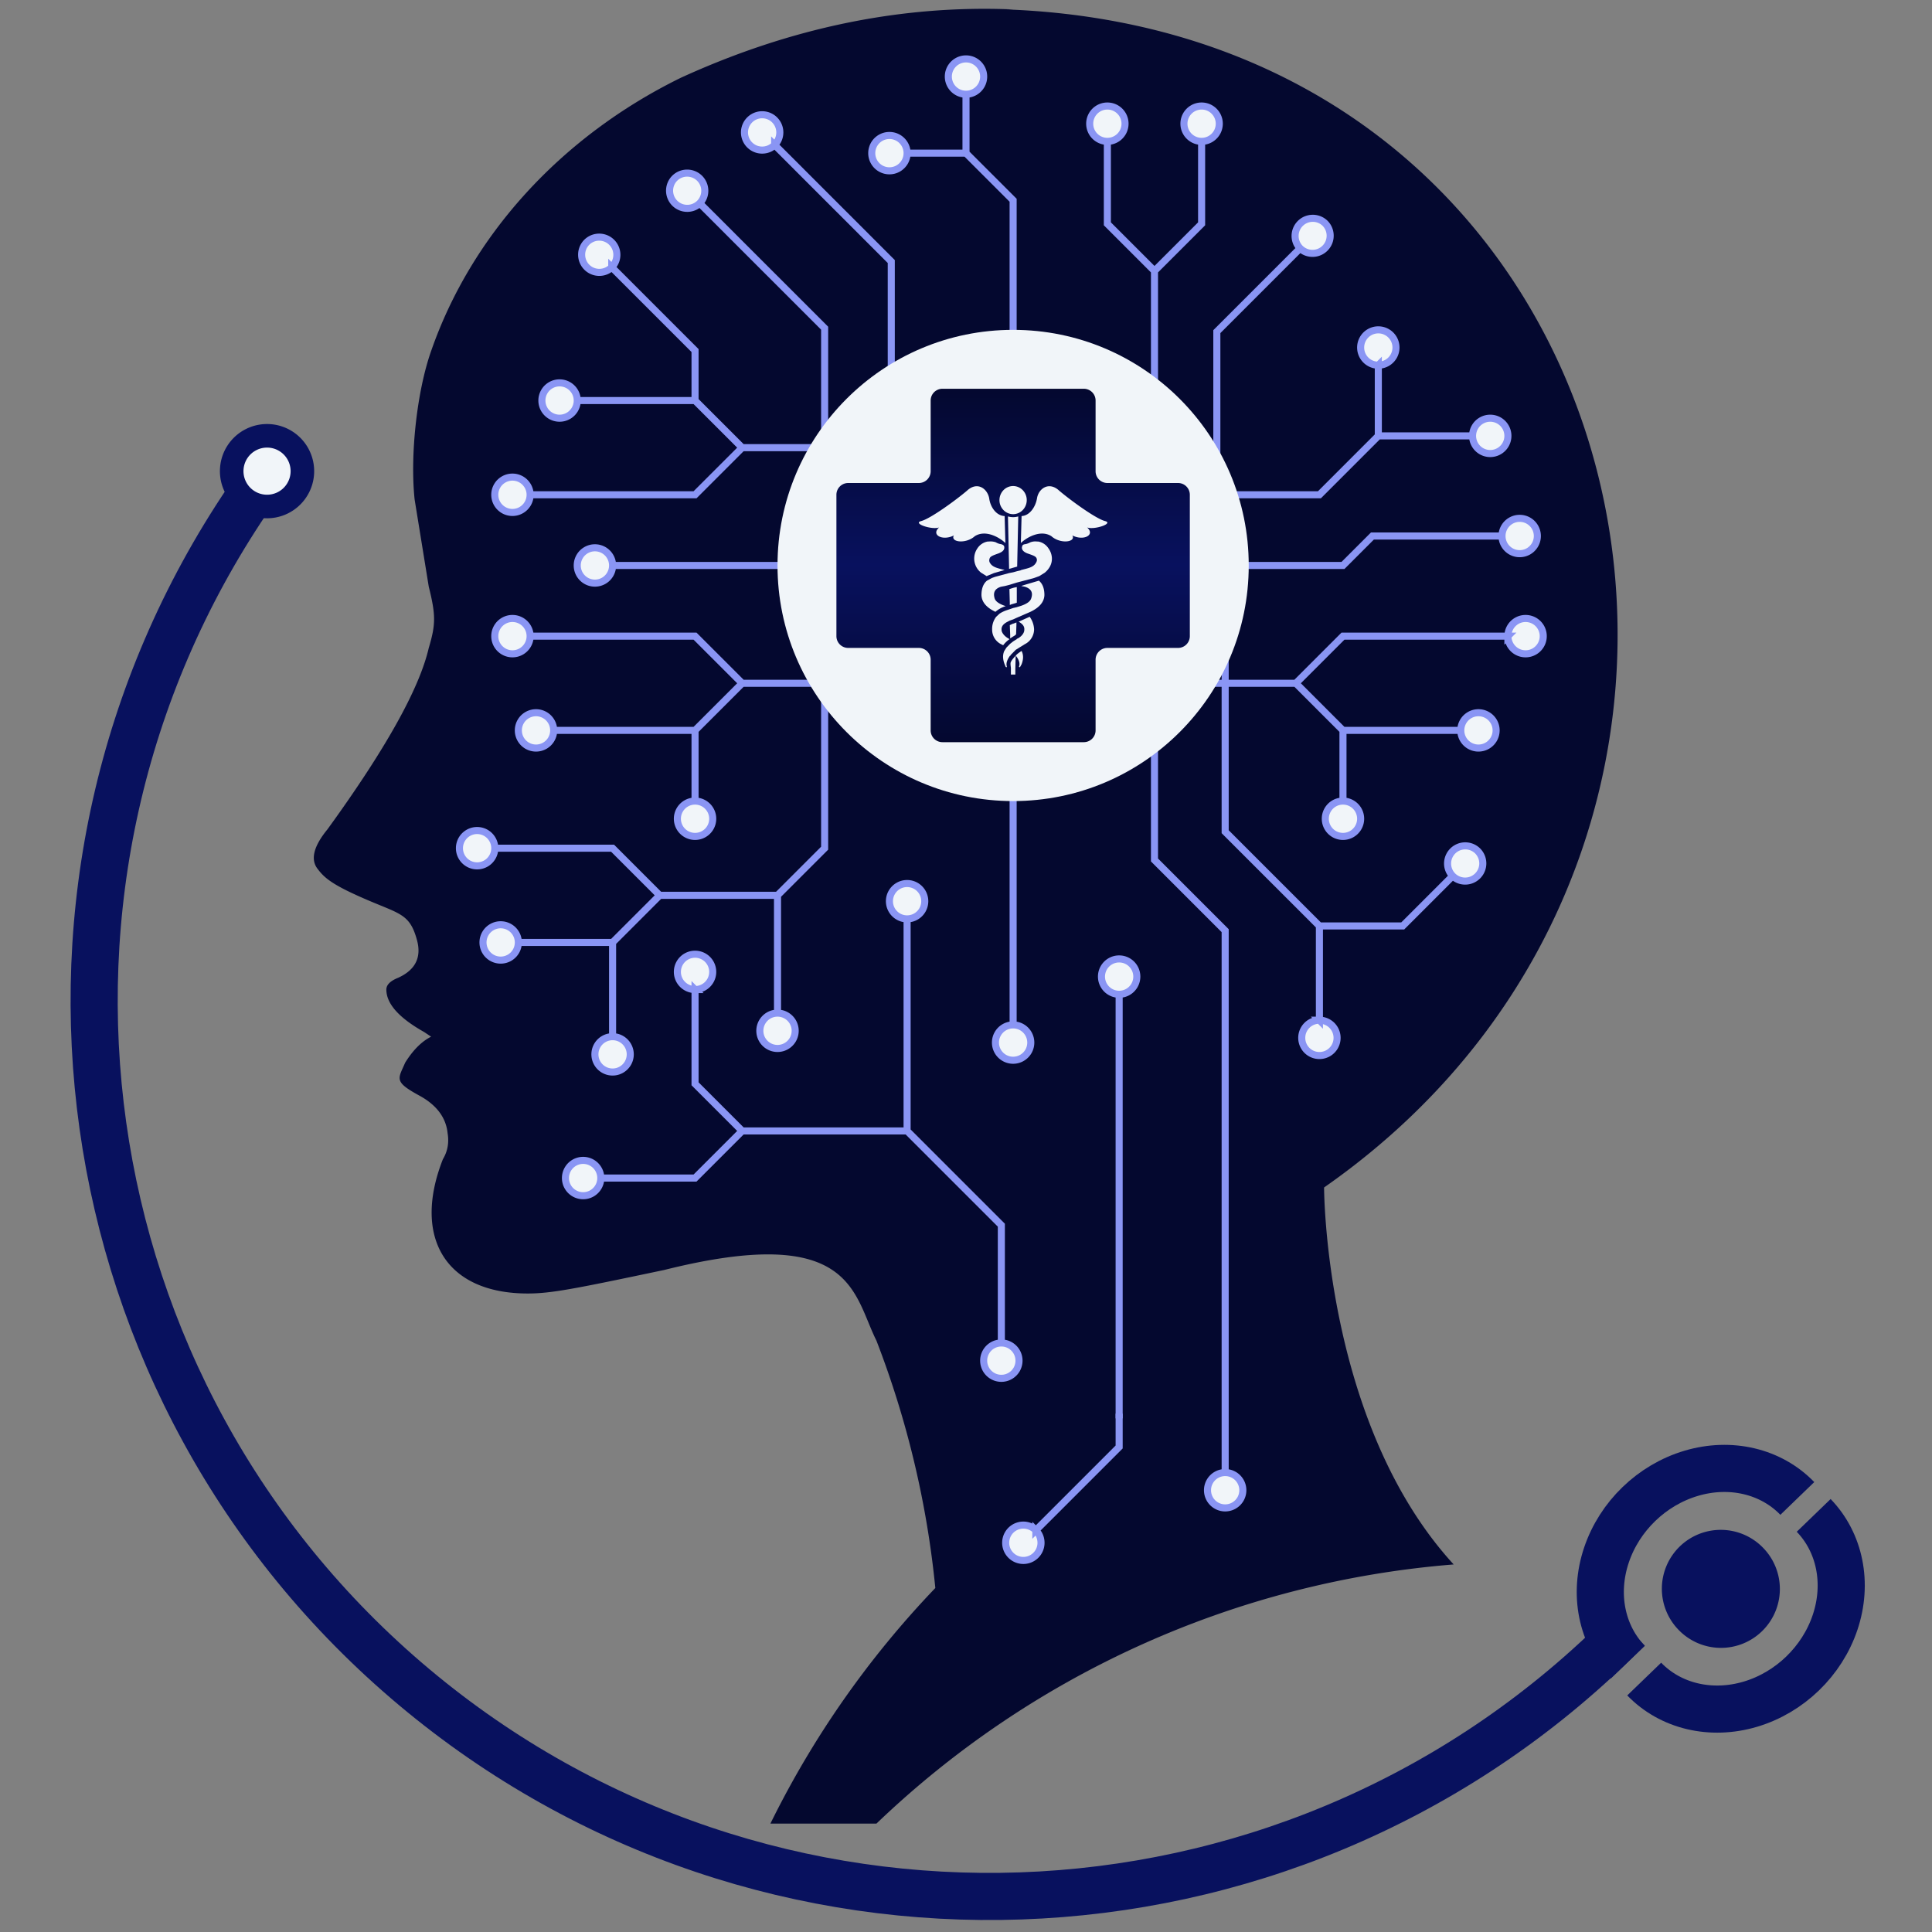 <svg class="logo" viewBox="0 0 820 820" xmlns="http://www.w3.org/2000/svg">
  <rect x="0" y="0" width="820" height="820" fill="#808080" stroke="none"/>
  <style>
    .logo {
      --sky-500: #0ea5e9;
      --sky-700: #0369a1;
      --slate-100: #f1f5f9;
      --stratos-50: #d0d5fb;
      --stratos-100: #b9bff9;
      --stratos-200: #8a95f4;
      --stratos-300: #5b6af0;
      --stratos-600: #08115e;
      --stratos-800: #04082f;
    }
    .logo {
      --cross-gradient-s1: #04082f;
      --cross-gradient-s2: #08115e;
      --cross-gradient-s3: #04082f;
      --circuit-path: #8a95f4;
      --face-fill: #04082f;
      --inner-fill: #f1f5f9;
      --guard-primary: #08115e;
      --guard-secondary: #5b6af0;
    }
    .logo__background {
      fill: none;
      stroke: none;
    }
    .logo__caduceus,
    .logo__circuit-path,
    .logo__core-circle {
      fill: #f1f5f9;
    }
    .logo__circuit-path {
      stroke: #8a95f4;
      stroke-width: 3;
    }
    .logo__cross {
      fill: url(#logo__cross-gradient);
    }
    .logo__cross-gradient-s1 {
      stop-color: #04082f;
    }
    .logo__cross-gradient-s2 {
      stop-color: #08115e;
    }
    .logo__cross-gradient-s3 {
      stop-color: #04082f;
    }
    .logo__face-silhouette {
      fill: #04082f;
      stroke: none;
    }
    .logo__guard-bottom {
      fill: none;
      stroke: #08115e;
      stroke-width: 20;
    }
    .logo__guard-bottom-inner-circle {
      fill: #08115e;
      stroke: none;
    }
    .logo__guard-top {
      fill: none;
      stroke: #08115e;
      stroke-width: 20;
    }
    .logo__guard-top-inner-circle {
      fill: #f1f5f9;
      stroke: #08115e;
      stroke-width: 10;
    }
  </style>
  <defs>
    <linearGradient id="logo__cross-gradient" x1="0" x2="0" y1="0" y2="1">
      <stop class="logo__cross-gradient-s1" offset="0%" />
      <stop class="logo__cross-gradient-s2" offset="50%" />
      <stop class="logo__cross-gradient-s3" offset="100%" />
    </linearGradient>
  </defs>
  <path class="logo__face-silhouette" d="M426.98 4c275 10 350 350 135 500 0 0 0 100 55 160a400 400 0 0 0-245 110h-45a400 400 0 0 1 70-100 400 400 0 0 0-25-105c-10-20-10-50-90-30-38 8-48 10-58 10-35 0-49-24-36-57q3-5 2-11-1-10-12-16c-11-6-9-7-6-14q5-8 11-11l-3-2q-16-9-16-18 0-3 5-5 11-5 8-16c-3-11-7-11-21-17s-18-9-21-13q-5-6 4-17 37-51 43-77c3-10 3-14 0-26l-6-37c-2-19 1-46 7-63 17-49 55-91 106-116q70-32 141-29" />
  <path class="logo__circuit-path" d="M430 145V85l-20-20V40a7.5 7.5 0 0 1 0-15 7.5 7.5 0 0 1 0 15v25h-25a7.5 7.5 0 0 1-15 0 7.5 7.5 0 0 1 15 0h25l20 20v350a7.5 7.5 0 0 1 0 15 7.5 7.5 0 0 1 0-15zm60 20v-50l20-20V60a7.5 7.5 0 0 1 0-15 7.5 7.5 0 0 1 0 15v35l-20 20-20-20V60a7.5 7.5 0 0 1 0-15 7.5 7.5 0 0 1 0 15v35l20 20v250l30 30v230a7.5 7.5 0 0 1 0 15 7.5 7.5 0 0 1 0-15V395l-30-30z" />
  <path class="logo__circuit-path" d="M516.464 211.464v-70.71l35.356-35.356a7.5 7.5 0 0 1 10.606-10.606 7.5 7.5 0 0 1-10.606 10.606l-35.356 35.356z" />
  <path class="logo__circuit-path" d="M520 210h40l25-25v-30a7.5 7.5 0 0 1 0-15 7.5 7.5 0 0 1 0 15v30h40a7.5 7.5 0 0 1 15 0 7.5 7.5 0 0 1-15 0h-40l-25 25H430m0 30h140l12.5-12.5h55a7.5 7.5 0 0 1 15 0 7.5 7.5 0 0 1-15 0h-55L570 240H260a7.5 7.5 0 0 1-15 0 7.5 7.5 0 0 1 15 0zm80 50h40l20-20h70a7.5 7.5 0 0 1 15 0 7.5 7.5 0 0 1-15 0h-70l-20 20 20 20v30a7.5 7.5 0 0 1 0 15 7.5 7.5 0 0 1 0-15v-30h50a7.5 7.5 0 0 1 15 0 7.5 7.5 0 0 1-15 0h-50l-20-20H315l-20-20h-70a7.5 7.5 0 0 1-15 0 7.5 7.5 0 0 1 15 0h70l20 20-20 20h-60a7.5 7.5 0 0 1-15 0 7.5 7.5 0 0 1 15 0h60v30a7.5 7.5 0 0 1 0 15 7.5 7.5 0 0 1 0-15v-30l20-20z" />
  <path class="logo__circuit-path" d="M520 240v113l40 40v40a7.5 7.5 0 0 1 0 15 7.5 7.5 0 0 1 0-15v-40l-40-40zm40 153h35.355l21.214-21.213a7.5 7.5 0 0 1 10.606-10.607 7.5 7.5 0 0 1-10.606 10.607L595.355 393zM430 190H315l-20 20h-70a7.5 7.5 0 0 1-15 0 7.5 7.5 0 0 1 15 0h70l20-20-20-20h-50a7.5 7.5 0 0 1-15 0 7.5 7.5 0 0 1 15 0h50l20 20zm-80 20v150l-20 20v50a7.5 7.5 0 0 1 0 15 7.5 7.5 0 0 1 0-15v-50h-50l-20 20h-40a7.5 7.5 0 0 1-15 0 7.5 7.5 0 0 1 15 0h40v40a7.5 7.5 0 0 1 0 15 7.5 7.5 0 0 1 0-15v-40l20-20-20-20h-50a7.5 7.5 0 0 1-15 0 7.5 7.5 0 0 1 15 0h50l20 20h50l20-20z" />
  <path class="logo__circuit-path" d="M385 390a7.5 7.5 0 0 1 0-15 7.5 7.5 0 0 1 0 15v90l40 40v50a7.5 7.5 0 0 1 0 15 7.5 7.5 0 0 1 0-15v-50l-40-40h-70l-20-20v-40a7.5 7.5 0 0 1 0-15 7.5 7.5 0 0 1 0 15v40l20 20-20 20h-40a7.5 7.5 0 0 1-15 0 7.5 7.5 0 0 1 15 0h40l20-20h70zm-35-180v-70.71l-53.033-53.034A7.5 7.5 0 0 1 286.36 75.65a7.5 7.5 0 0 1 10.607 10.606L350 139.29zm-55-40v-21.213l-35.355-35.356a7.5 7.5 0 0 1-10.607-10.606 7.5 7.5 0 0 1 10.607 10.606L295 148.787zm83.284 11.716v-70.71l-49.497-49.498A7.5 7.5 0 0 1 318.18 50.9a7.5 7.5 0 0 1 10.607 10.607l49.497 49.497zM475 422a7.5 7.5 0 0 1 0-15 7.5 7.5 0 0 1 0 15v180z" />
  <path class="logo__circuit-path" d="M475 600v14.142l-35.355 35.355a7.5 7.5 0 0 1-10.607 10.607 7.5 7.5 0 0 1 10.607-10.607L475 614.142z" />
  <g transform="translate(0 -10)">
    <circle class="logo__core-circle" cx="430" cy="250" r="100" />
    <path class="logo__cross" d="M400 175a5 5 0 0 0-5 5v30a5 5 0 0 1-5 5h-30a5 5 0 0 0-5 5v60a5 5 0 0 0 5 5h30a5 5 0 0 1 5 5v30a5 5 0 0 0 5 5h60a5 5 0 0 0 5-5v-30a5 5 0 0 1 5-5h30a5 5 0 0 0 5-5v-60a5 5 0 0 0-5-5h-30a5 5 0 0 1-5-5v-30a5 5 0 0 0-5-5z" />
    <g class="logo__caduceus">
      <path d="m426.72 240.48-.32-11.45c-3.6-.16-6.1-3.87-6.56-7.58-.78-4.03-5-7.26-9.38-3.22-4.53 3.87-15.32 11.77-19.38 12.9-4.06.97 4.38 3.87 7.5 2.74-3.6 3.23 1.57 5.8 6.25 3.39-1.56 2.9 5.16 3.7 8.9.32 4.55-2.9 10.48.48 12.98 2.9m42.2-9.35c-4.06-1.13-14.85-9.03-19.38-12.9-4.37-4.04-8.75-.81-9.38 3.22-.62 3.71-3.12 7.42-6.56 7.58l-.31 11.45c2.5-2.42 8.44-5.8 12.97-2.9 3.75 3.39 10.47 2.58 8.9-.32 4.7 2.42 9.85-.16 6.26-3.39 3.13 1.13 11.56-1.77 7.5-2.74m-33.13-8.87c0 1.58-.61 3.1-1.7 4.22a5.7 5.7 0 0 1-4.08 1.75 5.7 5.7 0 0 1-4.1-1.75 6 6 0 0 1-1.7-4.22c0-1.58.62-3.1 1.7-4.22a5.7 5.7 0 0 1 4.1-1.75c1.53 0 3 .63 4.09 1.75a6 6 0 0 1 1.69 4.22" />
      <path d="m421.87 253.23 4.53-1.3c-2.97-.8-5.15-1.12-6.25-3.06q-.47-.8-.15-1.77c.3-.97 1.25-1.3 3.9-2.26q2.5-.97 2.35-2.58 0-.97-1.41-1.3-1.1-.15-2.2-.8-1.4-.48-2.96-.32h-.47a6.6 6.6 0 0 0-4.37 2.9 7.6 7.6 0 0 0 1.56 10.32l2.34 1.46zm9.22 35q2.19 2.74 1.4 4.67.16.49.48.16l.62-1.12q1.25-3.23 0-5.65-1.56.97-2.5 1.94m9.85-31.78-5.47 1.61-1.57.49-.46.16 1.56.32c2.03.65 3.75 1.94 2.65 5q-.62 1.94-4.68 3.23l-1.57.48-1.4.32-1.41.49-.94.32q-2.03.65-3.44 1.61l-1.4 1.3a8.4 8.4 0 0 0-1.72 5.32 6.9 6.9 0 0 0 3.75 6.29l.94.48q.93-1.29 2.65-2.58l-.15-.16-.32-.16q-2.18-1.3-2.8-3.07c-.16-1.13-.32-2.58 2.5-4.03l.93-.48.94-.33.47-.16 1.4-.64 5.94-2.58q5.78-2.75 5.94-7.1 0-4.2-2.34-6.13m-9.85 31.78" />
      <path d="M432.34 273.87c2.66 1.45 2.5 2.9 2.35 4.03q-.47 1.78-2.66 3.07l-.47.16v.16l-.31.16-1.25.8-1.25.98-1.57 1.6-.93 1.46q-1.1 2.42.15 5.65l.47 1.12q.47.33.47-.16-.62-1.93 1.4-4.67l.16.16v-.33l1.1-1.12 1.1-1.13 1.55-.97 1.57-.97.78-.48a7.1 7.1 0 0 0 3.9-6.3q-.15-2.9-1.87-5.32zm8.28-34.03h-.46a6 6 0 0 0-2.82.32q-1.25.65-2.2.8c-1.24.17-1.24.65-1.4 1.3q-.15 1.61 2.2 2.58c2.8.97 3.75 1.29 4.06 2.26q.3.8-.31 1.77c-1.1 1.94-3.28 2.26-6.25 3.06l-.32.17-1.4.32-1.72.48-1.72.33-5.94 1.6-1.4.5-2.04 1.12q-2.34 1.94-2.34 6.13.15 4.36 5.93 7.1a12 12 0 0 1 4.38-2.42q-4.06-1.3-4.7-3.23c-.93-3.06.64-4.35 2.67-5l1.72-.32 1.87-.48 1.57-.49 1.56-.48 1.87-.49 5.47-1.45 2.2-.8 2.34-1.46c4.06-3.38 3.44-7.74 1.56-10.32-1-1.55-2.6-2.6-4.38-2.9" />
      <path d="M428.9 291.45v.65l.16 1.45v2.74h1.88v-2.42l.15-5.64-1.1 1.29q-.93 1.13-1.1 1.93m1.1-11.29.79-.48.3-.32h.17l.15-4.04v-1.13l-1.25.49H430l-1.41.64.16 4.04v1.6zm-.62-13.7.63-.17 1.56-.48v-6.62l-.94.17-.62.16-1.57.48.16 5.8v.97zm-1.56-37.27.47 21.46v.8l1.72-.48 1.72-.49.46-21.29a8 8 0 0 1-4.37 0" />
    </g>
  </g>
  <path class="logo__guard-top" d="M104.954 212.41c-108.77 161.24-78.23 378.582 70.762 503.603s368.335 117.36 508.24-17.753l7.194-6.947" />
  <path class="logo__guard-top-inner-circle" d="M104.953 212.41a15 15 0 1 0 16.776-24.873 15 15 0 0 0-16.776 24.873" />
  <path class="logo__guard-bottom" d="M690.903 705.453c-11.168-11.565-14.632-28.871-9.088-45.4s19.255-29.769 35.967-34.733 33.887-.897 45.055 10.667m6.947 7.194c11.168 11.565 14.632 28.871 9.088 45.4s-19.255 29.769-35.967 34.733c-16.713 4.964-33.887.897-45.055-10.667" />
  <path class="logo__guard-bottom-inner-circle" d="M712.36 691.683a24.998 24.998 0 1 1 35.967-34.732 25 25 0 1 1-35.967 34.732" />
</svg>